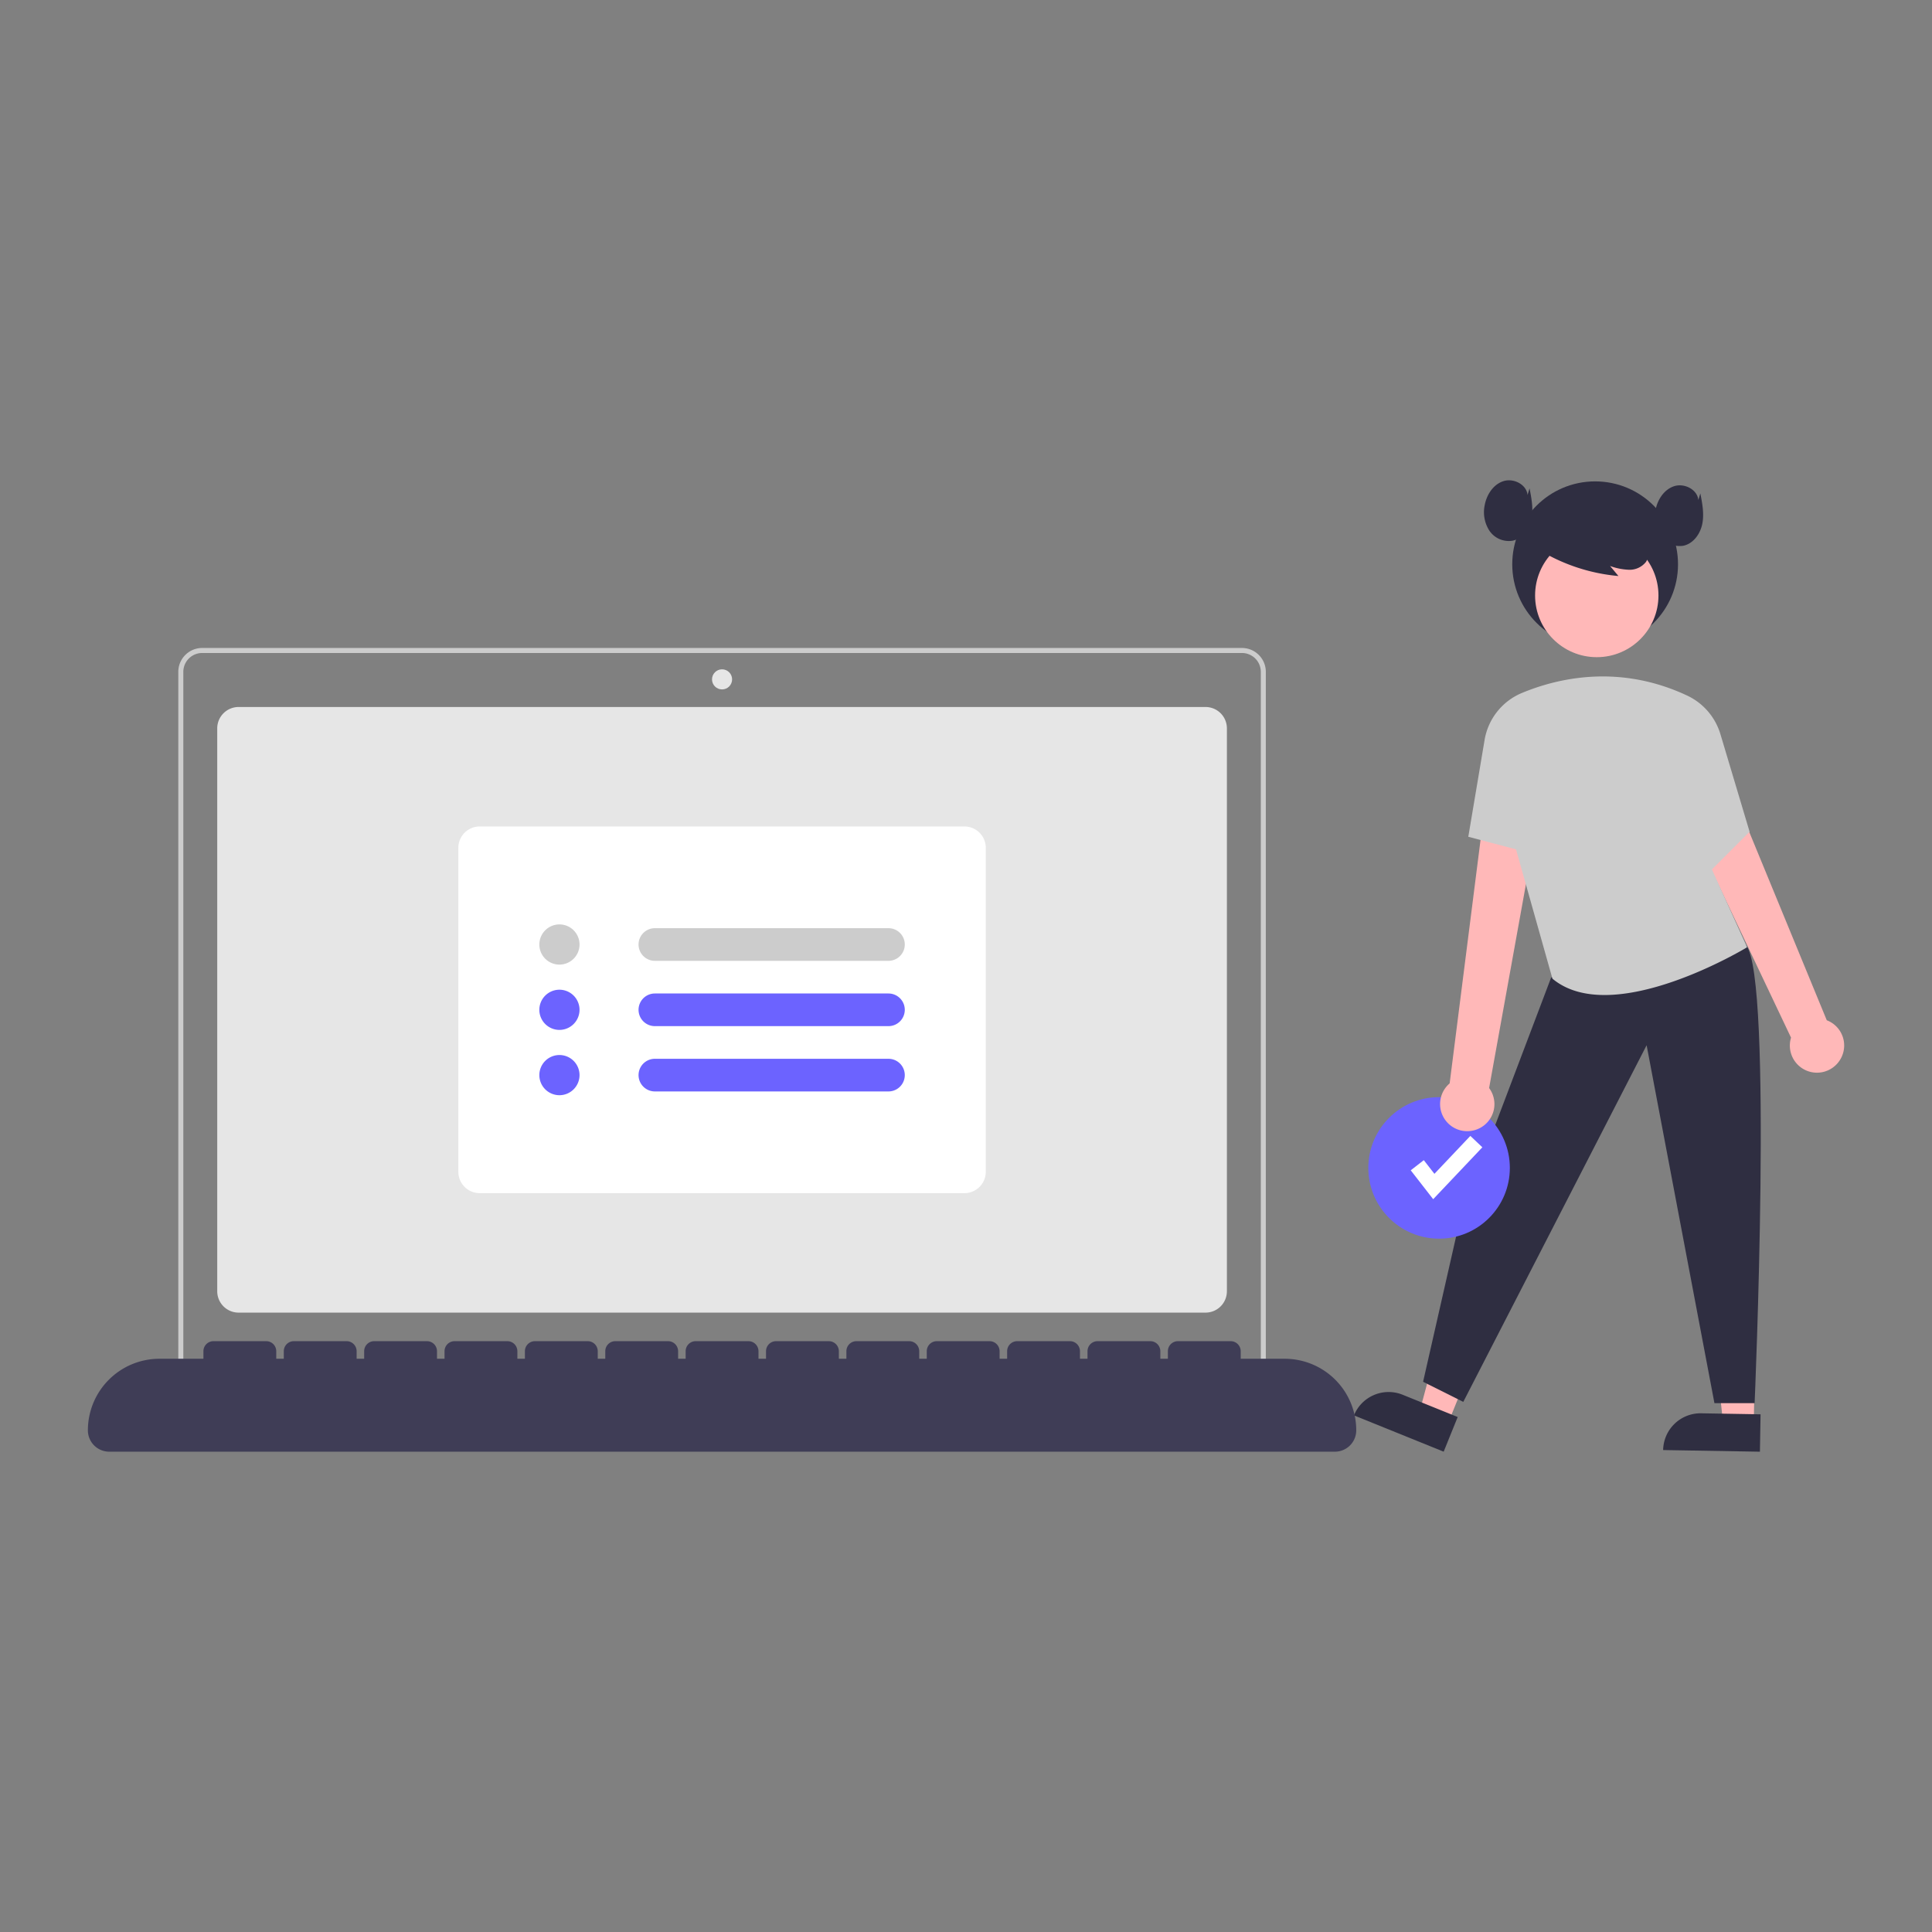<svg xmlns="http://www.w3.org/2000/svg" xmlns:xlink="http://www.w3.org/1999/xlink" version="1.1" width="1000" height="1000" viewBox="0 0 1000 1000" xml:space="preserve">
<rect x="0" y="0" width="1000" height="1000" fill="#808080" stroke="none"/>
<desc>Created with Fabric.js 3.5.0</desc>
<defs>
</defs>
<rect x="0" y="0" width="100%" height="100%" fill="#ffffff" opacity="0"/>
<g transform="matrix(1.3 0 0 1.3 500 500)" id="908456">
<g style="" vector-effect="non-scaling-stroke">
		<g transform="matrix(1 0 0 1 -97.124 17.443)">
<path style="stroke: none; stroke-width: 1; stroke-dasharray: none; stroke-linecap: butt; stroke-dashoffset: 0; stroke-linejoin: miter; stroke-miterlimit: 4; is-custom-font: none; font-file-url: none; fill: rgb(230,230,230); fill-rule: nonzero; opacity: 1;" transform=" translate(-543.5, -558.066)" d="M 736 678.632 H 351 a 8.51 8.51 0 0 1 -8.5 -8.5 V 446 a 8.51 8.51 0 0 1 8.5 -8.5 H 736 a 8.51 8.51 0 0 1 8.5 8.5 V 670.132 A 8.51 8.51 0 0 1 736 678.632 Z" stroke-linecap="round"/>
</g>
		<g transform="matrix(1 0 0 1 -97.124 21.377)">
<path style="stroke: none; stroke-width: 1; stroke-dasharray: none; stroke-linecap: butt; stroke-dashoffset: 0; stroke-linejoin: miter; stroke-miterlimit: 4; is-custom-font: none; font-file-url: none; fill: rgb(204,204,204); fill-rule: nonzero; opacity: 1;" transform=" translate(-543.5, -562)" d="M 760 710 H 327 V 423.5 a 9.511 9.511 0 0 1 9.5 -9.5 h 414 a 9.511 9.511 0 0 1 9.5 9.5 Z m -431 -2 H 758 V 423.5 a 7.508 7.508 0 0 0 -7.5 -7.5 h -414 a 7.508 7.508 0 0 0 -7.5 7.5 Z" stroke-linecap="round"/>
</g>
		<g transform="matrix(1 0 0 1 -97.124 -114.123)">
<circle style="stroke: none; stroke-width: 1; stroke-dasharray: none; stroke-linecap: butt; stroke-dashoffset: 0; stroke-linejoin: miter; stroke-miterlimit: 4; is-custom-font: none; font-file-url: none; fill: rgb(230,230,230); fill-rule: nonzero; opacity: 1;" cx="0" cy="0" r="4"/>
</g>
		<g transform="matrix(1 0 0 1 -97.124 17.444)">
<path style="stroke: none; stroke-width: 1; stroke-dasharray: none; stroke-linecap: butt; stroke-dashoffset: 0; stroke-linejoin: miter; stroke-miterlimit: 4; is-custom-font: none; font-file-url: none; fill: rgb(255,255,255); fill-rule: nonzero; opacity: 1;" transform=" translate(-543.5, -558.066)" d="M 640 631.066 H 447 a 8.51 8.51 0 0 1 -8.5 -8.5 v -129 a 8.51 8.51 0 0 1 8.5 -8.5 H 640 a 8.51 8.51 0 0 1 8.5 8.5 v 129 A 8.51 8.51 0 0 1 640 631.066 Z" stroke-linecap="round"/>
</g>
		<g transform="matrix(1 0 0 1 -161.874 -8.557)">
<path style="stroke: none; stroke-width: 1; stroke-dasharray: none; stroke-linecap: butt; stroke-dashoffset: 0; stroke-linejoin: miter; stroke-miterlimit: 4; is-custom-font: none; font-file-url: none; fill: rgb(204,204,204); fill-rule: nonzero; opacity: 1;" transform=" translate(-478.75, -532.066)" d="M 478.75 540.066 a 8 8 0 1 1 8 -8 A 8.009 8.009 0 0 1 478.75 540.066 Z" stroke-linecap="round"/>
</g>
		<g transform="matrix(1 0 0 1 -161.874 17.443)">
<path style="stroke: none; stroke-width: 1; stroke-dasharray: none; stroke-linecap: butt; stroke-dashoffset: 0; stroke-linejoin: miter; stroke-miterlimit: 4; is-custom-font: none; font-file-url: none; fill: rgb(108,99,255); fill-rule: nonzero; opacity: 1;" transform=" translate(-478.75, -558.066)" d="M 478.75 566.066 a 8 8 0 1 1 8 -8 A 8.009 8.009 0 0 1 478.75 566.066 Z" stroke-linecap="round"/>
</g>
		<g transform="matrix(1 0 0 1 -161.874 43.443)">
<path style="stroke: none; stroke-width: 1; stroke-dasharray: none; stroke-linecap: butt; stroke-dashoffset: 0; stroke-linejoin: miter; stroke-miterlimit: 4; is-custom-font: none; font-file-url: none; fill: rgb(108,99,255); fill-rule: nonzero; opacity: 1;" transform=" translate(-478.75, -584.066)" d="M 478.75 592.066 a 8 8 0 1 1 8 -8 A 8.009 8.009 0 0 1 478.75 592.066 Z" stroke-linecap="round"/>
</g>
		<g transform="matrix(1 0 0 1 -77.374 -8.557)">
<path style="stroke: none; stroke-width: 1; stroke-dasharray: none; stroke-linecap: butt; stroke-dashoffset: 0; stroke-linejoin: miter; stroke-miterlimit: 4; is-custom-font: none; font-file-url: none; fill: rgb(204,204,204); fill-rule: nonzero; opacity: 1;" transform=" translate(-563.25, -532.066)" d="M 516.75 525.566 a 6.5 6.5 0 0 0 0 13 h 93 a 6.5 6.5 0 0 0 0 -13 Z" stroke-linecap="round"/>
</g>
		<g transform="matrix(1 0 0 1 -77.374 17.443)">
<path style="stroke: none; stroke-width: 1; stroke-dasharray: none; stroke-linecap: butt; stroke-dashoffset: 0; stroke-linejoin: miter; stroke-miterlimit: 4; is-custom-font: none; font-file-url: none; fill: rgb(108,99,255); fill-rule: nonzero; opacity: 1;" transform=" translate(-563.25, -558.066)" d="M 516.75 551.566 a 6.5 6.5 0 0 0 0 13 h 93 a 6.5 6.5 0 0 0 0 -13 Z" stroke-linecap="round"/>
</g>
		<g transform="matrix(1 0 0 1 -77.374 43.443)">
<path style="stroke: none; stroke-width: 1; stroke-dasharray: none; stroke-linecap: butt; stroke-dashoffset: 0; stroke-linejoin: miter; stroke-miterlimit: 4; is-custom-font: none; font-file-url: none; fill: rgb(108,99,255); fill-rule: nonzero; opacity: 1;" transform=" translate(-563.25, -584.066)" d="M 516.75 577.566 a 6.5 6.5 0 0 0 0 13 h 93 a 6.5 6.5 0 0 0 0 -13 Z" stroke-linecap="round"/>
</g>
		<g transform="matrix(1 0 0 1 305.413 158.158)">
<polygon style="stroke: none; stroke-width: 1; stroke-dasharray: none; stroke-linecap: butt; stroke-dashoffset: 0; stroke-linejoin: miter; stroke-miterlimit: 4; is-custom-font: none; font-file-url: none; fill: rgb(255,184,184); fill-rule: nonzero; opacity: 1;" points="8.251,23.793 -4.007,23.587 -9.046,-23.793 9.046,-23.488 8.251,23.793 "/>
</g>
		<g transform="matrix(1 0.017 -0.017 1 296.962 185.611)">
<path style="stroke: none; stroke-width: 1; stroke-dasharray: none; stroke-linecap: butt; stroke-dashoffset: 0; stroke-linejoin: miter; stroke-miterlimit: 4; is-custom-font: none; font-file-url: none; fill: rgb(47,46,65); fill-rule: nonzero; opacity: 1;" transform=" translate(-937.586, -726.234)" d="M 933.208 718.79 h 23.644 a 0 0 0 0 1 0 0 v 14.887 a 0 0 0 0 1 0 0 H 918.321 a 0 0 0 0 1 0 0 v 0 A 14.887 14.887 0 0 1 933.208 718.79 Z" stroke-linecap="round"/>
</g>
		<g transform="matrix(1 0 0 1 195.207 156.528)">
<polygon style="stroke: none; stroke-width: 1; stroke-dasharray: none; stroke-linecap: butt; stroke-dashoffset: 0; stroke-linejoin: miter; stroke-miterlimit: 4; is-custom-font: none; font-file-url: none; fill: rgb(255,184,184); fill-rule: nonzero; opacity: 1;" points="-3.189,25.311 -14.553,20.711 -2.219,-25.311 14.553,-18.521 -3.189,25.311 "/>
</g>
		<g transform="matrix(0.927 0.375 -0.375 0.927 175.116 179.249)">
<path style="stroke: none; stroke-width: 1; stroke-dasharray: none; stroke-linecap: butt; stroke-dashoffset: 0; stroke-linejoin: miter; stroke-miterlimit: 4; is-custom-font: none; font-file-url: none; fill: rgb(47,46,65); fill-rule: nonzero; opacity: 1;" transform=" translate(-815.74, -719.872)" d="M 811.361 712.428 H 835.005 a 0 0 0 0 1 0 0 V 727.315 a 0 0 0 0 1 0 0 H 796.474 a 0 0 0 0 1 0 0 v 0 A 14.887 14.887 0 0 1 811.361 712.428 Z" stroke-linecap="round"/>
</g>
		<g transform="matrix(1 0 0 1 249.215 82.92)">
<path style="stroke: none; stroke-width: 1; stroke-dasharray: none; stroke-linecap: butt; stroke-dashoffset: 0; stroke-linejoin: miter; stroke-miterlimit: 4; is-custom-font: none; font-file-url: none; fill: rgb(47,46,65); fill-rule: nonzero; opacity: 1;" transform=" translate(-889.839, -623.543)" d="M 873.614 545.171 l -36 95 l -15 66 l 16 8 l 73 -142 l 27 142.5 h 16 s 7.316 -169.015 -3.342 -182.257 Z" stroke-linecap="round"/>
</g>
		<g transform="matrix(1 0 0 1 188.361 80.389)">
<circle style="stroke: none; stroke-width: 1; stroke-dasharray: none; stroke-linecap: butt; stroke-dashoffset: 0; stroke-linejoin: miter; stroke-miterlimit: 4; is-custom-font: none; font-file-url: none; fill: rgb(108,99,255); fill-rule: nonzero; opacity: 1;" cx="0" cy="0" r="28.172"/>
</g>
		<g transform="matrix(1 0 0 1 191.33 80.248)">
<polygon style="stroke: none; stroke-width: 1; stroke-dasharray: none; stroke-linecap: butt; stroke-dashoffset: 0; stroke-linejoin: miter; stroke-miterlimit: 4; is-custom-font: none; font-file-url: none; fill: rgb(255,255,255); fill-rule: nonzero; opacity: 1;" points="-5.318,12.598 -14.259,1.101 -9.059,-2.943 -4.826,2.499 9.476,-12.598 14.259,-8.066 -5.318,12.598 "/>
</g>
		<g transform="matrix(1 0 0 1 250.491 -159.952)">
<circle style="stroke: none; stroke-width: 1; stroke-dasharray: none; stroke-linecap: butt; stroke-dashoffset: 0; stroke-linejoin: miter; stroke-miterlimit: 4; is-custom-font: none; font-file-url: none; fill: rgb(47,46,65); fill-rule: nonzero; opacity: 1;" cx="0" cy="0" r="33"/>
</g>
		<g transform="matrix(1 0 0 1 211.036 -12.244)">
<path style="stroke: none; stroke-width: 1; stroke-dasharray: none; stroke-linecap: butt; stroke-dashoffset: 0; stroke-linejoin: miter; stroke-miterlimit: 4; is-custom-font: none; font-file-url: none; fill: rgb(255,184,184); fill-rule: nonzero; opacity: 1;" transform=" translate(-851.66, -528.378)" d="M 845.061 605.23 a 10.743 10.743 0 0 0 3.842 -16.018 l 25.033 -138.54 l -23.36 -0.308 L 833.191 587.362 a 10.801 10.801 0 0 0 11.87 17.868 Z" stroke-linecap="round"/>
</g>
		<g transform="matrix(1 0 0 1 309.466 -28.37)">
<path style="stroke: none; stroke-width: 1; stroke-dasharray: none; stroke-linecap: butt; stroke-dashoffset: 0; stroke-linejoin: miter; stroke-miterlimit: 4; is-custom-font: none; font-file-url: none; fill: rgb(255,184,184); fill-rule: nonzero; opacity: 1;" transform=" translate(-950.089, -512.253)" d="M 988.509 578.17 a 10.745 10.745 0 0 0 -5.166 -15.94 l -44.701 -108.58 a 19.782 19.782 0 0 0 -28.735 -9.27 h 0 l 59.206 124.761 a 10.801 10.801 0 0 0 19.396 9.029 Z" stroke-linecap="round"/>
</g>
		<g transform="matrix(1 0 0 1 251.144 -147.519)">
<circle style="stroke: none; stroke-width: 1; stroke-dasharray: none; stroke-linecap: butt; stroke-dashoffset: 0; stroke-linejoin: miter; stroke-miterlimit: 4; is-custom-font: none; font-file-url: none; fill: rgb(255,184,184); fill-rule: nonzero; opacity: 1;" cx="0" cy="0" r="24.561"/>
</g>
		<g transform="matrix(1 0 0 1 255.991 -51.866)">
<path style="stroke: none; stroke-width: 1; stroke-dasharray: none; stroke-linecap: butt; stroke-dashoffset: 0; stroke-linejoin: miter; stroke-miterlimit: 4; is-custom-font: none; font-file-url: none; fill: rgb(204,204,204); fill-rule: nonzero; opacity: 1;" transform=" translate(-896.615, -488.757)" d="M 861.902 431.938 c 14.166 -5.898 38.623 -11.726 65.781 0.978 a 24.872 24.872 0 0 1 13.311 15.387 l 11.62 38.868 l -15 15 l 14 31 s -53.5 32.5 -77.5 12.5 l -14.5 -51.5 l -19 -5 l 6.482 -38.511 A 24.688 24.688 0 0 1 861.902 431.938 Z" stroke-linecap="round"/>
</g>
		<g transform="matrix(1 0 0 1 250.038 -167.468)">
<path style="stroke: none; stroke-width: 1; stroke-dasharray: none; stroke-linecap: butt; stroke-dashoffset: 0; stroke-linejoin: miter; stroke-miterlimit: 4; is-custom-font: none; font-file-url: none; fill: rgb(47,46,65); fill-rule: nonzero; opacity: 1;" transform=" translate(-890.661, -373.155)" d="M 868.796 374.941 a 73.041 73.041 0 0 0 31.599 10.412 l -3.331 -3.991 a 24.478 24.478 0 0 0 7.561 1.501 a 8.281 8.281 0 0 0 6.75 -3.159 a 7.702 7.702 0 0 0 0.516 -7.115 a 14.589 14.589 0 0 0 -4.589 -5.739 a 27.323 27.323 0 0 0 -25.431 -4.545 a 16.33 16.33 0 0 0 -7.595 4.872 a 9.236 9.236 0 0 0 -1.863 8.561" stroke-linecap="round"/>
</g>
		<g transform="matrix(1 0 0 1 215.858 -181.293)">
<path style="stroke: none; stroke-width: 1; stroke-dasharray: none; stroke-linecap: butt; stroke-dashoffset: 0; stroke-linejoin: miter; stroke-miterlimit: 4; is-custom-font: none; font-file-url: none; fill: rgb(47,46,65); fill-rule: nonzero; opacity: 1;" transform=" translate(-856.482, -359.33)" d="M 864.202 353.087 c -0.399 -4.2 -5.545 -6.786 -9.568 -5.517 s -6.665 5.32 -7.464 9.463 a 13.575 13.575 0 0 0 1.831 10.248 a 9.339 9.339 0 0 0 9.257 4.011 c 3.979 -0.848 6.736 -4.734 7.525 -8.726 s 0.006 -8.107 -0.777 -12.1" stroke-linecap="round"/>
</g>
		<g transform="matrix(1 0 0 1 283.858 -179.293)">
<path style="stroke: none; stroke-width: 1; stroke-dasharray: none; stroke-linecap: butt; stroke-dashoffset: 0; stroke-linejoin: miter; stroke-miterlimit: 4; is-custom-font: none; font-file-url: none; fill: rgb(47,46,65); fill-rule: nonzero; opacity: 1;" transform=" translate(-924.482, -361.33)" d="M 932.202 355.087 c -0.399 -4.2 -5.545 -6.786 -9.568 -5.517 s -6.665 5.32 -7.464 9.463 a 13.575 13.575 0 0 0 1.831 10.248 a 9.339 9.339 0 0 0 9.257 4.011 c 3.979 -0.848 6.736 -4.734 7.525 -8.726 s 0.006 -8.107 -0.777 -12.1" stroke-linecap="round"/>
</g>
		<g transform="matrix(1 0 0 1 -97.124 171.377)">
<path style="stroke: none; stroke-width: 1; stroke-dasharray: none; stroke-linecap: butt; stroke-dashoffset: 0; stroke-linejoin: miter; stroke-miterlimit: 4; is-custom-font: none; font-file-url: none; fill: rgb(63,61,86); fill-rule: nonzero; opacity: 1;" transform=" translate(-543.5, -712)" d="M 767.5 697 H 750 v -3 a 4 4 0 0 0 -4 -4 H 725 a 4 4 0 0 0 -4 4 v 3 h -3 v -3 a 4 4 0 0 0 -4 -4 H 693 a 4 4 0 0 0 -4 4 v 3 h -3 v -3 a 4 4 0 0 0 -4 -4 H 661 a 4 4 0 0 0 -4 4 v 3 h -3 v -3 a 4 4 0 0 0 -4 -4 H 629 a 4 4 0 0 0 -4 4 v 3 h -3 v -3 a 4 4 0 0 0 -4 -4 H 597 a 4 4 0 0 0 -4 4 v 3 h -3 v -3 a 4 4 0 0 0 -4 -4 H 565 a 4 4 0 0 0 -4 4 v 3 h -3 v -3 a 4 4 0 0 0 -4 -4 H 533 a 4 4 0 0 0 -4 4 v 3 h -3 v -3 a 4 4 0 0 0 -4 -4 H 501 a 4 4 0 0 0 -4 4 v 3 h -3 v -3 a 4 4 0 0 0 -4 -4 H 469 a 4 4 0 0 0 -4 4 v 3 h -3 v -3 a 4 4 0 0 0 -4 -4 H 437 a 4 4 0 0 0 -4 4 v 3 h -3 v -3 a 4 4 0 0 0 -4 -4 H 405 a 4 4 0 0 0 -4 4 v 3 h -3 v -3 a 4 4 0 0 0 -4 -4 H 373 a 4 4 0 0 0 -4 4 v 3 h -3 v -3 a 4 4 0 0 0 -4 -4 H 341 a 4 4 0 0 0 -4 4 v 3 H 319.5 A 28.5 28.5 0 0 0 291 725.5 V 725.5 a 8.5 8.5 0 0 0 8.5 8.5 h 488 a 8.5 8.5 0 0 0 8.5 -8.5 v -0 A 28.5 28.5 0 0 0 767.5 697 Z" stroke-linecap="round"/>
</g>
</g>
</g>
</svg>
